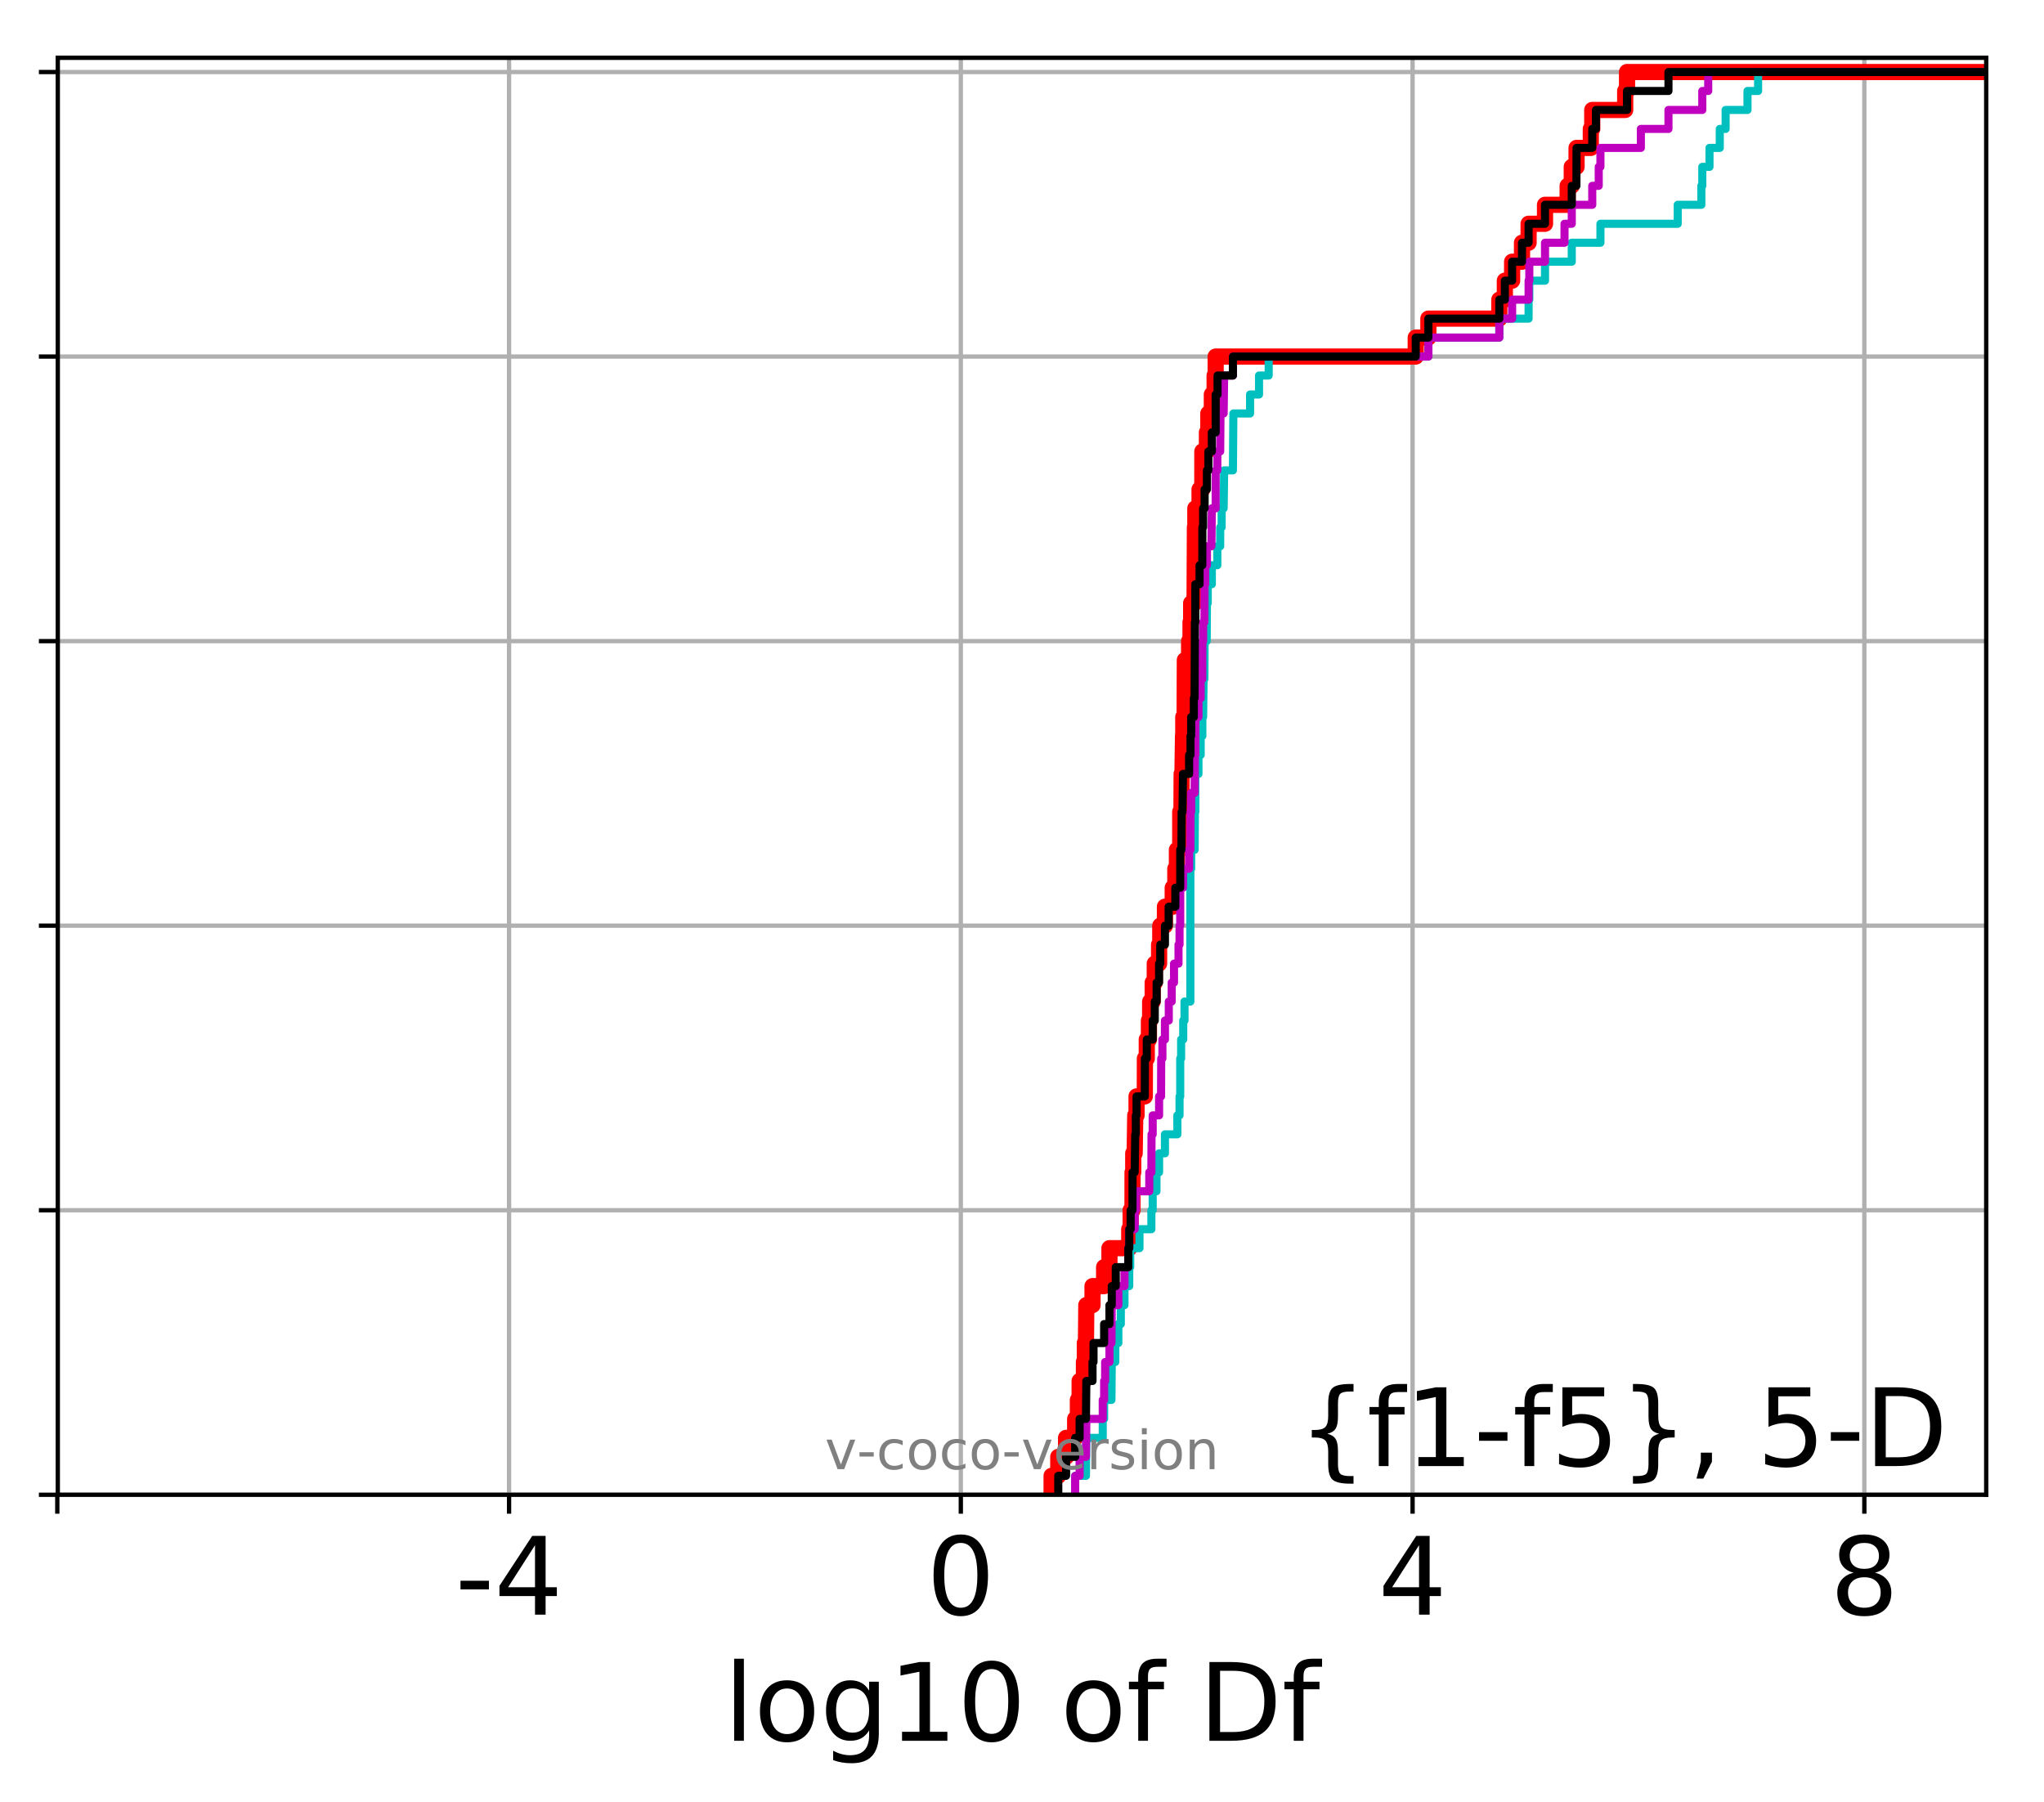 <?xml version="1.0" encoding="utf-8" standalone="no"?>
<!DOCTYPE svg PUBLIC "-//W3C//DTD SVG 1.1//EN"
  "http://www.w3.org/Graphics/SVG/1.1/DTD/svg11.dtd">
<!-- Created with matplotlib (http://matplotlib.org/) -->
<svg height="333.724pt" version="1.1" viewBox="0 0 378.52 333.724" width="378.52pt" xmlns="http://www.w3.org/2000/svg" xmlns:xlink="http://www.w3.org/1999/xlink">
 <defs>
  <style type="text/css">
*{stroke-linecap:butt;stroke-linejoin:round;}
  </style>
 </defs>
 <g id="figure_1">
  <g id="patch_1">
   <path d="M 0 333.724 
L 378.52 333.724 
L 378.52 0 
L 0 0 
z
" style="fill:#ffffff;"/>
  </g>
  <g id="axes_1">
   <g id="patch_2">
    <path d="M 10.7 276.812 
L 367.82 276.812 
L 367.82 10.7 
L 10.7 10.7 
z
" style="fill:#ffffff;"/>
   </g>
   <g id="matplotlib.axis_1">
    <g id="xtick_1">
     <g id="line2d_1">
      <path clip-path="url(#p6ccbc9b11a)" d="M 10.61 276.812 
L 10.61 10.7 
" style="fill:none;stroke:#b0b0b0;stroke-linecap:square;stroke-width:0.8;"/>
     </g>
     <g id="line2d_2">
      <defs>
       <path d="M 0 0 
L 0 3.5 
" id="m418e25ae33" style="stroke:#000000;stroke-width:0.8;"/>
      </defs>
      <g>
       <use style="stroke:#000000;stroke-width:0.8;" x="10.61" xlink:href="#m418e25ae33" y="276.812"/>
      </g>
     </g>
    </g>
    <g id="xtick_2">
     <g id="line2d_3">
      <path clip-path="url(#p6ccbc9b11a)" d="M 94.27 276.812 
L 94.27 10.7 
" style="fill:none;stroke:#b0b0b0;stroke-linecap:square;stroke-width:0.8;"/>
     </g>
     <g id="line2d_4">
      <g>
       <use style="stroke:#000000;stroke-width:0.8;" x="94.27" xlink:href="#m418e25ae33" y="276.812"/>
      </g>
     </g>
     <g id="text_1">
      <!-- -4 -->
      <defs>
       <path d="M 4.891 31.391 
L 31.203 31.391 
L 31.203 23.391 
L 4.891 23.391 
z
" id="DejaVuSans-2d"/>
       <path d="M 37.797 64.312 
L 12.891 25.391 
L 37.797 25.391 
z
M 35.203 72.906 
L 47.609 72.906 
L 47.609 25.391 
L 58.016 25.391 
L 58.016 17.188 
L 47.609 17.188 
L 47.609 0 
L 37.797 0 
L 37.797 17.188 
L 4.891 17.188 
L 4.891 26.703 
z
" id="DejaVuSans-34"/>
      </defs>
      <g transform="translate(84.299 299.009)scale(0.2 -0.2)">
       <use xlink:href="#DejaVuSans-2d"/>
       <use x="36.084" xlink:href="#DejaVuSans-34"/>
      </g>
     </g>
    </g>
    <g id="xtick_3">
     <g id="line2d_5">
      <path clip-path="url(#p6ccbc9b11a)" d="M 177.93 276.812 
L 177.93 10.7 
" style="fill:none;stroke:#b0b0b0;stroke-linecap:square;stroke-width:0.8;"/>
     </g>
     <g id="line2d_6">
      <g>
       <use style="stroke:#000000;stroke-width:0.8;" x="177.93" xlink:href="#m418e25ae33" y="276.812"/>
      </g>
     </g>
     <g id="text_2">
      <!-- 0 -->
      <defs>
       <path d="M 31.781 66.406 
Q 24.172 66.406 20.328 58.906 
Q 16.5 51.422 16.5 36.375 
Q 16.5 21.391 20.328 13.891 
Q 24.172 6.391 31.781 6.391 
Q 39.453 6.391 43.281 13.891 
Q 47.125 21.391 47.125 36.375 
Q 47.125 51.422 43.281 58.906 
Q 39.453 66.406 31.781 66.406 
z
M 31.781 74.219 
Q 44.047 74.219 50.516 64.516 
Q 56.984 54.828 56.984 36.375 
Q 56.984 17.969 50.516 8.266 
Q 44.047 -1.422 31.781 -1.422 
Q 19.531 -1.422 13.062 8.266 
Q 6.594 17.969 6.594 36.375 
Q 6.594 54.828 13.062 64.516 
Q 19.531 74.219 31.781 74.219 
z
" id="DejaVuSans-30"/>
      </defs>
      <g transform="translate(171.567 299.009)scale(0.2 -0.2)">
       <use xlink:href="#DejaVuSans-30"/>
      </g>
     </g>
    </g>
    <g id="xtick_4">
     <g id="line2d_7">
      <path clip-path="url(#p6ccbc9b11a)" d="M 261.59 276.812 
L 261.59 10.7 
" style="fill:none;stroke:#b0b0b0;stroke-linecap:square;stroke-width:0.8;"/>
     </g>
     <g id="line2d_8">
      <g>
       <use style="stroke:#000000;stroke-width:0.8;" x="261.59" xlink:href="#m418e25ae33" y="276.812"/>
      </g>
     </g>
     <g id="text_3">
      <!-- 4 -->
      <g transform="translate(255.227 299.009)scale(0.2 -0.2)">
       <use xlink:href="#DejaVuSans-34"/>
      </g>
     </g>
    </g>
    <g id="xtick_5">
     <g id="line2d_9">
      <path clip-path="url(#p6ccbc9b11a)" d="M 345.25 276.812 
L 345.25 10.7 
" style="fill:none;stroke:#b0b0b0;stroke-linecap:square;stroke-width:0.8;"/>
     </g>
     <g id="line2d_10">
      <g>
       <use style="stroke:#000000;stroke-width:0.8;" x="345.25" xlink:href="#m418e25ae33" y="276.812"/>
      </g>
     </g>
     <g id="text_4">
      <!-- 8 -->
      <defs>
       <path d="M 31.781 34.625 
Q 24.75 34.625 20.719 30.859 
Q 16.703 27.094 16.703 20.516 
Q 16.703 13.922 20.719 10.156 
Q 24.75 6.391 31.781 6.391 
Q 38.812 6.391 42.859 10.172 
Q 46.922 13.969 46.922 20.516 
Q 46.922 27.094 42.891 30.859 
Q 38.875 34.625 31.781 34.625 
z
M 21.922 38.812 
Q 15.578 40.375 12.031 44.719 
Q 8.5 49.078 8.5 55.328 
Q 8.5 64.062 14.719 69.141 
Q 20.953 74.219 31.781 74.219 
Q 42.672 74.219 48.875 69.141 
Q 55.078 64.062 55.078 55.328 
Q 55.078 49.078 51.531 44.719 
Q 48 40.375 41.703 38.812 
Q 48.828 37.156 52.797 32.312 
Q 56.781 27.484 56.781 20.516 
Q 56.781 9.906 50.312 4.234 
Q 43.844 -1.422 31.781 -1.422 
Q 19.734 -1.422 13.25 4.234 
Q 6.781 9.906 6.781 20.516 
Q 6.781 27.484 10.781 32.312 
Q 14.797 37.156 21.922 38.812 
z
M 18.312 54.391 
Q 18.312 48.734 21.844 45.562 
Q 25.391 42.391 31.781 42.391 
Q 38.141 42.391 41.719 45.562 
Q 45.312 48.734 45.312 54.391 
Q 45.312 60.062 41.719 63.234 
Q 38.141 66.406 31.781 66.406 
Q 25.391 66.406 21.844 63.234 
Q 18.312 60.062 18.312 54.391 
z
" id="DejaVuSans-38"/>
      </defs>
      <g transform="translate(338.887 299.009)scale(0.2 -0.2)">
       <use xlink:href="#DejaVuSans-38"/>
      </g>
     </g>
    </g>
    <g id="text_5">
     <!-- log10 of Df -->
     <defs>
      <path d="M 9.422 75.984 
L 18.406 75.984 
L 18.406 0 
L 9.422 0 
z
" id="DejaVuSans-6c"/>
      <path d="M 30.609 48.391 
Q 23.391 48.391 19.188 42.75 
Q 14.984 37.109 14.984 27.297 
Q 14.984 17.484 19.156 11.844 
Q 23.344 6.203 30.609 6.203 
Q 37.797 6.203 41.984 11.859 
Q 46.188 17.531 46.188 27.297 
Q 46.188 37.016 41.984 42.703 
Q 37.797 48.391 30.609 48.391 
z
M 30.609 56 
Q 42.328 56 49.016 48.375 
Q 55.719 40.766 55.719 27.297 
Q 55.719 13.875 49.016 6.219 
Q 42.328 -1.422 30.609 -1.422 
Q 18.844 -1.422 12.172 6.219 
Q 5.516 13.875 5.516 27.297 
Q 5.516 40.766 12.172 48.375 
Q 18.844 56 30.609 56 
z
" id="DejaVuSans-6f"/>
      <path d="M 45.406 27.984 
Q 45.406 37.75 41.375 43.109 
Q 37.359 48.484 30.078 48.484 
Q 22.859 48.484 18.828 43.109 
Q 14.797 37.75 14.797 27.984 
Q 14.797 18.266 18.828 12.891 
Q 22.859 7.516 30.078 7.516 
Q 37.359 7.516 41.375 12.891 
Q 45.406 18.266 45.406 27.984 
z
M 54.391 6.781 
Q 54.391 -7.172 48.188 -13.984 
Q 42 -20.797 29.203 -20.797 
Q 24.469 -20.797 20.266 -20.094 
Q 16.062 -19.391 12.109 -17.922 
L 12.109 -9.188 
Q 16.062 -11.328 19.922 -12.344 
Q 23.781 -13.375 27.781 -13.375 
Q 36.625 -13.375 41.016 -8.766 
Q 45.406 -4.156 45.406 5.172 
L 45.406 9.625 
Q 42.625 4.781 38.281 2.391 
Q 33.938 0 27.875 0 
Q 17.828 0 11.672 7.656 
Q 5.516 15.328 5.516 27.984 
Q 5.516 40.672 11.672 48.328 
Q 17.828 56 27.875 56 
Q 33.938 56 38.281 53.609 
Q 42.625 51.219 45.406 46.391 
L 45.406 54.688 
L 54.391 54.688 
z
" id="DejaVuSans-67"/>
      <path d="M 12.406 8.297 
L 28.516 8.297 
L 28.516 63.922 
L 10.984 60.406 
L 10.984 69.391 
L 28.422 72.906 
L 38.281 72.906 
L 38.281 8.297 
L 54.391 8.297 
L 54.391 0 
L 12.406 0 
z
" id="DejaVuSans-31"/>
      <path id="DejaVuSans-20"/>
      <path d="M 37.109 75.984 
L 37.109 68.5 
L 28.516 68.5 
Q 23.688 68.5 21.797 66.547 
Q 19.922 64.594 19.922 59.516 
L 19.922 54.688 
L 34.719 54.688 
L 34.719 47.703 
L 19.922 47.703 
L 19.922 0 
L 10.891 0 
L 10.891 47.703 
L 2.297 47.703 
L 2.297 54.688 
L 10.891 54.688 
L 10.891 58.5 
Q 10.891 67.625 15.141 71.797 
Q 19.391 75.984 28.609 75.984 
z
" id="DejaVuSans-66"/>
      <path d="M 19.672 64.797 
L 19.672 8.109 
L 31.594 8.109 
Q 46.688 8.109 53.688 14.938 
Q 60.688 21.781 60.688 36.531 
Q 60.688 51.172 53.688 57.984 
Q 46.688 64.797 31.594 64.797 
z
M 9.812 72.906 
L 30.078 72.906 
Q 51.266 72.906 61.172 64.094 
Q 71.094 55.281 71.094 36.531 
Q 71.094 17.672 61.125 8.828 
Q 51.172 0 30.078 0 
L 9.812 0 
z
" id="DejaVuSans-44"/>
     </defs>
     <g transform="translate(134.074 322.365)scale(0.2 -0.2)">
      <use xlink:href="#DejaVuSans-6c"/>
      <use x="27.783" xlink:href="#DejaVuSans-6f"/>
      <use x="88.965" xlink:href="#DejaVuSans-67"/>
      <use x="152.441" xlink:href="#DejaVuSans-31"/>
      <use x="216.064" xlink:href="#DejaVuSans-30"/>
      <use x="279.688" xlink:href="#DejaVuSans-20"/>
      <use x="311.475" xlink:href="#DejaVuSans-6f"/>
      <use x="372.656" xlink:href="#DejaVuSans-66"/>
      <use x="407.861" xlink:href="#DejaVuSans-20"/>
      <use x="439.648" xlink:href="#DejaVuSans-44"/>
      <use x="516.65" xlink:href="#DejaVuSans-66"/>
     </g>
    </g>
   </g>
   <g id="matplotlib.axis_2">
    <g id="ytick_1">
     <g id="line2d_11">
      <path clip-path="url(#p6ccbc9b11a)" d="M 10.7 276.812 
L 367.82 276.812 
" style="fill:none;stroke:#b0b0b0;stroke-linecap:square;stroke-width:0.8;"/>
     </g>
     <g id="line2d_12">
      <defs>
       <path d="M 0 0 
L -3.5 0 
" id="mf7ca89038b" style="stroke:#000000;stroke-width:0.8;"/>
      </defs>
      <g>
       <use style="stroke:#000000;stroke-width:0.8;" x="10.7" xlink:href="#mf7ca89038b" y="276.812"/>
      </g>
     </g>
    </g>
    <g id="ytick_2">
     <g id="line2d_13">
      <path clip-path="url(#p6ccbc9b11a)" d="M 10.7 224.117 
L 367.82 224.117 
" style="fill:none;stroke:#b0b0b0;stroke-linecap:square;stroke-width:0.8;"/>
     </g>
     <g id="line2d_14">
      <g>
       <use style="stroke:#000000;stroke-width:0.8;" x="10.7" xlink:href="#mf7ca89038b" y="224.117"/>
      </g>
     </g>
    </g>
    <g id="ytick_3">
     <g id="line2d_15">
      <path clip-path="url(#p6ccbc9b11a)" d="M 10.7 171.421 
L 367.82 171.421 
" style="fill:none;stroke:#b0b0b0;stroke-linecap:square;stroke-width:0.8;"/>
     </g>
     <g id="line2d_16">
      <g>
       <use style="stroke:#000000;stroke-width:0.8;" x="10.7" xlink:href="#mf7ca89038b" y="171.421"/>
      </g>
     </g>
    </g>
    <g id="ytick_4">
     <g id="line2d_17">
      <path clip-path="url(#p6ccbc9b11a)" d="M 10.7 118.726 
L 367.82 118.726 
" style="fill:none;stroke:#b0b0b0;stroke-linecap:square;stroke-width:0.8;"/>
     </g>
     <g id="line2d_18">
      <g>
       <use style="stroke:#000000;stroke-width:0.8;" x="10.7" xlink:href="#mf7ca89038b" y="118.726"/>
      </g>
     </g>
    </g>
    <g id="ytick_5">
     <g id="line2d_19">
      <path clip-path="url(#p6ccbc9b11a)" d="M 10.7 66.03 
L 367.82 66.03 
" style="fill:none;stroke:#b0b0b0;stroke-linecap:square;stroke-width:0.8;"/>
     </g>
     <g id="line2d_20">
      <g>
       <use style="stroke:#000000;stroke-width:0.8;" x="10.7" xlink:href="#mf7ca89038b" y="66.03"/>
      </g>
     </g>
    </g>
    <g id="ytick_6">
     <g id="line2d_21">
      <path clip-path="url(#p6ccbc9b11a)" d="M 10.7 13.335 
L 367.82 13.335 
" style="fill:none;stroke:#b0b0b0;stroke-linecap:square;stroke-width:0.8;"/>
     </g>
     <g id="line2d_22">
      <g>
       <use style="stroke:#000000;stroke-width:0.8;" x="10.7" xlink:href="#mf7ca89038b" y="13.335"/>
      </g>
     </g>
    </g>
   </g>
   <g id="line2d_23">
    <path clip-path="url(#p6ccbc9b11a)" d="M 194.744 276.812 
L 194.744 273.299 
L 195.978 273.299 
L 195.978 269.786 
L 197.422 269.786 
L 197.422 266.273 
L 199.106 266.273 
L 199.106 262.76 
L 199.611 262.76 
L 199.611 259.247 
L 199.93 259.247 
L 199.93 255.734 
L 200.73 255.734 
L 200.73 252.221 
L 200.896 252.221 
L 200.896 248.708 
L 201.104 248.708 
L 201.174 241.682 
L 202.32 241.682 
L 202.32 238.169 
L 204.469 238.169 
L 204.469 234.656 
L 205.456 234.656 
L 205.456 231.143 
L 209.119 231.143 
L 209.119 227.63 
L 209.378 227.63 
L 209.378 224.117 
L 209.72 224.117 
L 209.731 217.09 
L 209.86 217.09 
L 209.86 213.577 
L 210.125 213.577 
L 210.232 206.551 
L 210.474 206.551 
L 210.474 203.038 
L 211.999 203.038 
L 212.021 196.012 
L 212.366 196.012 
L 212.366 192.499 
L 212.767 192.499 
L 212.767 188.986 
L 212.994 188.986 
L 212.994 185.473 
L 213.462 185.473 
L 213.462 181.96 
L 213.846 181.96 
L 213.846 178.447 
L 214.646 178.447 
L 214.646 174.934 
L 214.866 174.934 
L 214.866 171.421 
L 215.73 171.421 
L 215.73 167.908 
L 217.171 167.908 
L 217.171 164.395 
L 217.654 164.395 
L 217.654 160.882 
L 217.947 160.882 
L 217.947 157.369 
L 218.56 157.369 
L 218.56 150.343 
L 218.79 150.343 
L 218.824 143.317 
L 218.977 143.317 
L 219.076 136.291 
L 219.128 136.291 
L 219.128 132.778 
L 219.373 132.778 
L 219.417 122.239 
L 220.205 122.239 
L 220.205 118.726 
L 220.467 118.726 
L 220.467 115.213 
L 220.586 115.213 
L 220.586 111.7 
L 221.216 111.7 
L 221.279 97.647 
L 221.361 97.647 
L 221.361 94.134 
L 222.139 94.134 
L 222.139 90.621 
L 222.649 90.621 
L 222.659 83.595 
L 223.506 83.595 
L 223.506 80.082 
L 223.766 80.082 
L 223.766 76.569 
L 224.415 76.569 
L 224.415 73.056 
L 224.931 73.056 
L 224.931 69.543 
L 225.125 69.543 
L 225.125 66.03 
L 262.173 66.03 
L 262.173 62.517 
L 264.514 62.517 
L 264.514 59.004 
L 277.655 59.004 
L 277.655 55.491 
L 278.677 55.491 
L 278.677 51.978 
L 280.024 51.978 
L 280.024 48.465 
L 281.853 48.465 
L 281.853 44.952 
L 283.075 44.952 
L 283.075 41.439 
L 286.114 41.439 
L 286.114 37.926 
L 290.306 37.926 
L 290.306 34.413 
L 291.069 34.413 
L 291.069 30.9 
L 291.956 30.9 
L 291.956 27.387 
L 294.596 27.387 
L 294.596 23.874 
L 294.863 23.874 
L 294.863 20.361 
L 300.961 20.361 
L 300.961 16.848 
L 301.304 16.848 
L 301.304 13.335 
L 301.304 13.335 
L 367.82 13.335 
L 367.82 13.335 
" style="fill:none;stroke:#ff0000;stroke-linecap:square;stroke-width:3;"/>
   </g>
   <g id="line2d_24">
    <path clip-path="url(#p6ccbc9b11a)" d="M 199.106 276.812 
L 199.106 273.299 
L 201.104 273.299 
L 201.174 266.273 
L 204.211 266.273 
L 204.211 262.76 
L 204.469 262.76 
L 204.469 259.247 
L 205.825 259.247 
L 205.882 252.221 
L 206.539 252.221 
L 206.539 248.708 
L 207.102 248.708 
L 207.102 245.195 
L 207.559 245.195 
L 207.559 241.682 
L 208.241 241.682 
L 208.241 238.169 
L 209.119 238.169 
L 209.119 234.656 
L 209.3 234.656 
L 209.3 231.143 
L 211.013 231.143 
L 211.013 227.63 
L 213.219 227.63 
L 213.219 224.117 
L 213.462 224.117 
L 213.462 220.604 
L 214.163 220.604 
L 214.163 217.09 
L 214.646 217.09 
L 214.646 213.577 
L 215.73 213.577 
L 215.73 210.064 
L 218.03 210.064 
L 218.03 206.551 
L 218.434 206.551 
L 218.434 203.038 
L 218.56 203.038 
L 218.56 196.012 
L 218.728 196.012 
L 218.728 192.499 
L 219.117 192.499 
L 219.117 188.986 
L 219.354 188.986 
L 219.354 185.473 
L 220.444 185.473 
L 220.444 160.882 
L 220.586 160.882 
L 220.586 157.369 
L 221.224 157.369 
L 221.278 150.343 
L 221.361 150.343 
L 221.361 143.317 
L 221.937 143.317 
L 221.937 139.804 
L 222.348 139.804 
L 222.348 136.291 
L 222.659 136.291 
L 222.659 132.778 
L 222.798 132.778 
L 222.887 125.752 
L 223.037 125.752 
L 223.078 118.726 
L 223.464 118.726 
L 223.506 111.7 
L 223.657 111.7 
L 223.657 108.187 
L 224.415 108.187 
L 224.415 104.674 
L 225.432 104.674 
L 225.432 101.161 
L 225.965 101.161 
L 225.965 97.647 
L 226.233 97.647 
L 226.233 94.134 
L 226.604 94.134 
L 226.693 87.108 
L 228.319 87.108 
L 228.403 76.569 
L 231.495 76.569 
L 231.495 73.056 
L 233.154 73.056 
L 233.154 69.543 
L 234.942 69.543 
L 234.942 66.03 
L 264.514 66.03 
L 264.514 62.517 
L 277.655 62.517 
L 277.655 59.004 
L 283.075 59.004 
L 283.075 55.491 
L 283.205 55.491 
L 283.205 51.978 
L 286.114 51.978 
L 286.114 48.465 
L 291.069 48.465 
L 291.069 44.952 
L 296.379 44.952 
L 296.379 41.439 
L 310.69 41.439 
L 310.69 37.926 
L 315.066 37.926 
L 315.066 34.413 
L 315.241 34.413 
L 315.241 30.9 
L 316.575 30.9 
L 316.575 27.387 
L 318.478 27.387 
L 318.478 23.874 
L 319.561 23.874 
L 319.561 20.361 
L 323.611 20.361 
L 323.611 16.848 
L 325.576 16.848 
L 325.576 13.335 
L 325.576 13.335 
L 367.82 13.335 
L 367.82 13.335 
" style="fill:none;stroke:#00bfbf;stroke-linecap:square;stroke-width:1.5;"/>
   </g>
   <g id="line2d_25">
    <path clip-path="url(#p6ccbc9b11a)" d="M 199.106 276.812 
L 199.106 273.299 
L 199.93 273.299 
L 199.93 269.786 
L 201.104 269.786 
L 201.174 262.76 
L 204.211 262.76 
L 204.211 259.247 
L 204.469 259.247 
L 204.469 255.734 
L 204.657 255.734 
L 204.657 252.221 
L 205.456 252.221 
L 205.456 248.708 
L 205.825 248.708 
L 205.882 241.682 
L 207.102 241.682 
L 207.102 238.169 
L 208.241 238.169 
L 208.241 234.656 
L 208.95 234.656 
L 208.95 231.143 
L 209.119 231.143 
L 209.119 227.63 
L 210.125 227.63 
L 210.125 224.117 
L 210.342 224.117 
L 210.342 220.604 
L 212.828 220.604 
L 212.828 217.09 
L 213.219 217.09 
L 213.249 210.064 
L 213.462 210.064 
L 213.462 206.551 
L 214.646 206.551 
L 214.646 203.038 
L 215.013 203.038 
L 215.04 196.012 
L 215.262 196.012 
L 215.262 192.499 
L 215.73 192.499 
L 215.73 188.986 
L 216.441 188.986 
L 216.441 185.473 
L 216.983 185.473 
L 216.983 181.96 
L 217.412 181.96 
L 217.412 178.447 
L 218.243 178.447 
L 218.243 174.934 
L 218.434 174.934 
L 218.434 171.421 
L 218.56 171.421 
L 218.56 164.395 
L 219.076 164.395 
L 219.076 160.882 
L 220.205 160.882 
L 220.205 157.369 
L 220.444 157.369 
L 220.475 150.343 
L 220.586 150.343 
L 220.586 146.83 
L 221.224 146.83 
L 221.278 139.804 
L 221.361 139.804 
L 221.361 132.778 
L 221.937 132.778 
L 221.937 129.265 
L 222.348 129.265 
L 222.348 125.752 
L 222.649 125.752 
L 222.659 118.726 
L 222.798 118.726 
L 222.798 115.213 
L 223.037 115.213 
L 223.078 108.187 
L 223.187 108.187 
L 223.187 104.674 
L 223.506 104.674 
L 223.506 101.161 
L 224.336 101.161 
L 224.415 94.134 
L 225.125 94.134 
L 225.125 87.108 
L 225.432 87.108 
L 225.432 83.595 
L 225.965 83.595 
L 226.014 76.569 
L 226.604 76.569 
L 226.693 69.543 
L 228.319 69.543 
L 228.319 66.03 
L 264.514 66.03 
L 264.514 62.517 
L 277.655 62.517 
L 277.655 59.004 
L 280.024 59.004 
L 280.024 55.491 
L 283.075 55.491 
L 283.075 51.978 
L 283.205 51.978 
L 283.205 48.465 
L 286.114 48.465 
L 286.114 44.952 
L 289.726 44.952 
L 289.726 41.439 
L 291.069 41.439 
L 291.069 37.926 
L 294.863 37.926 
L 294.863 34.413 
L 296.061 34.413 
L 296.061 30.9 
L 296.379 30.9 
L 296.379 27.387 
L 303.865 27.387 
L 303.865 23.874 
L 308.976 23.874 
L 308.976 20.361 
L 315.241 20.361 
L 315.241 16.848 
L 316.337 16.848 
L 316.337 13.335 
L 316.337 13.335 
L 367.82 13.335 
L 367.82 13.335 
" style="fill:none;stroke:#bf00bf;stroke-linecap:square;stroke-width:1.5;"/>
   </g>
   <g id="line2d_26">
    <path clip-path="url(#p6ccbc9b11a)" d="M 195.978 276.812 
L 195.978 273.299 
L 197.422 273.299 
L 197.422 269.786 
L 199.106 269.786 
L 199.106 266.273 
L 199.93 266.273 
L 199.93 262.76 
L 201.104 262.76 
L 201.174 255.734 
L 202.32 255.734 
L 202.32 252.221 
L 202.504 252.221 
L 202.504 248.708 
L 204.469 248.708 
L 204.469 245.195 
L 205.456 245.195 
L 205.456 241.682 
L 205.882 241.682 
L 205.882 238.169 
L 206.629 238.169 
L 206.629 234.656 
L 208.95 234.656 
L 208.95 231.143 
L 209.119 231.143 
L 209.119 227.63 
L 209.378 227.63 
L 209.378 224.117 
L 209.72 224.117 
L 209.731 217.09 
L 210.125 217.09 
L 210.232 210.064 
L 210.342 210.064 
L 210.342 206.551 
L 210.474 206.551 
L 210.474 203.038 
L 211.999 203.038 
L 212.021 196.012 
L 212.366 196.012 
L 212.366 192.499 
L 213.462 192.499 
L 213.462 188.986 
L 213.846 188.986 
L 213.846 185.473 
L 214.19 185.473 
L 214.19 181.96 
L 214.646 181.96 
L 214.646 178.447 
L 214.866 178.447 
L 214.866 174.934 
L 215.73 174.934 
L 215.73 171.421 
L 216.417 171.421 
L 216.417 167.908 
L 217.654 167.908 
L 217.654 164.395 
L 218.56 164.395 
L 218.56 157.369 
L 218.79 157.369 
L 218.824 150.343 
L 218.977 150.343 
L 219.076 143.317 
L 220.205 143.317 
L 220.205 139.804 
L 220.467 139.804 
L 220.467 136.291 
L 220.586 136.291 
L 220.586 132.778 
L 221.084 132.778 
L 221.084 129.265 
L 221.216 129.265 
L 221.279 115.213 
L 221.361 115.213 
L 221.361 108.187 
L 222.139 108.187 
L 222.139 104.674 
L 222.649 104.674 
L 222.659 97.647 
L 222.798 97.647 
L 222.798 94.134 
L 223.078 94.134 
L 223.078 90.621 
L 223.506 90.621 
L 223.506 87.108 
L 223.783 87.108 
L 223.783 83.595 
L 224.415 83.595 
L 224.415 80.082 
L 225.125 80.082 
L 225.125 73.056 
L 225.476 73.056 
L 225.476 69.543 
L 228.319 69.543 
L 228.319 66.03 
L 262.173 66.03 
L 262.173 62.517 
L 264.514 62.517 
L 264.514 59.004 
L 277.655 59.004 
L 277.655 55.491 
L 278.677 55.491 
L 278.677 51.978 
L 280.024 51.978 
L 280.024 48.465 
L 281.853 48.465 
L 281.853 44.952 
L 283.075 44.952 
L 283.075 41.439 
L 286.114 41.439 
L 286.114 37.926 
L 291.069 37.926 
L 291.069 34.413 
L 291.927 34.413 
L 291.956 27.387 
L 294.863 27.387 
L 294.863 23.874 
L 295.548 23.874 
L 295.548 20.361 
L 301.304 20.361 
L 301.304 16.848 
L 308.976 16.848 
L 308.976 13.335 
L 308.976 13.335 
L 367.82 13.335 
L 367.82 13.335 
" style="fill:none;stroke:#000000;stroke-linecap:square;stroke-width:1.5;"/>
   </g>
   <g id="patch_3">
    <path d="M 10.7 276.812 
L 10.7 10.7 
" style="fill:none;stroke:#000000;stroke-linecap:square;stroke-linejoin:miter;stroke-width:0.8;"/>
   </g>
   <g id="patch_4">
    <path d="M 367.82 276.812 
L 367.82 10.7 
" style="fill:none;stroke:#000000;stroke-linecap:square;stroke-linejoin:miter;stroke-width:0.8;"/>
   </g>
   <g id="patch_5">
    <path d="M 10.7 276.812 
L 367.82 276.812 
" style="fill:none;stroke:#000000;stroke-linecap:square;stroke-linejoin:miter;stroke-width:0.8;"/>
   </g>
   <g id="patch_6">
    <path d="M 10.7 10.7 
L 367.82 10.7 
" style="fill:none;stroke:#000000;stroke-linecap:square;stroke-linejoin:miter;stroke-width:0.8;"/>
   </g>
   <g id="text_6">
    <!-- {f1-f5}, 5-D -->
    <defs>
     <path d="M 51.125 -9.281 
L 51.125 -16.312 
L 48.094 -16.312 
Q 35.938 -16.312 31.812 -12.688 
Q 27.688 -9.078 27.688 1.703 
L 27.688 13.375 
Q 27.688 20.75 25.047 23.578 
Q 22.406 26.422 15.484 26.422 
L 12.5 26.422 
L 12.5 33.406 
L 15.484 33.406 
Q 22.469 33.406 25.078 36.203 
Q 27.688 39.016 27.688 46.297 
L 27.688 58.016 
Q 27.688 68.797 31.812 72.391 
Q 35.938 75.984 48.094 75.984 
L 51.125 75.984 
L 51.125 69 
L 47.797 69 
Q 40.922 69 38.812 66.844 
Q 36.719 64.703 36.719 57.812 
L 36.719 45.703 
Q 36.719 38.031 34.5 34.562 
Q 32.281 31.109 26.906 29.891 
Q 32.328 28.562 34.516 25.094 
Q 36.719 21.625 36.719 14.016 
L 36.719 1.906 
Q 36.719 -4.984 38.812 -7.125 
Q 40.922 -9.281 47.797 -9.281 
z
" id="DejaVuSans-7b"/>
     <path d="M 10.797 72.906 
L 49.516 72.906 
L 49.516 64.594 
L 19.828 64.594 
L 19.828 46.734 
Q 21.969 47.469 24.109 47.828 
Q 26.266 48.188 28.422 48.188 
Q 40.625 48.188 47.75 41.5 
Q 54.891 34.812 54.891 23.391 
Q 54.891 11.625 47.562 5.094 
Q 40.234 -1.422 26.906 -1.422 
Q 22.312 -1.422 17.547 -0.641 
Q 12.797 0.141 7.719 1.703 
L 7.719 11.625 
Q 12.109 9.234 16.797 8.062 
Q 21.484 6.891 26.703 6.891 
Q 35.156 6.891 40.078 11.328 
Q 45.016 15.766 45.016 23.391 
Q 45.016 31 40.078 35.438 
Q 35.156 39.891 26.703 39.891 
Q 22.75 39.891 18.812 39.016 
Q 14.891 38.141 10.797 36.281 
z
" id="DejaVuSans-35"/>
     <path d="M 12.5 -9.281 
L 15.922 -9.281 
Q 22.75 -9.281 24.828 -7.172 
Q 26.906 -5.078 26.906 1.906 
L 26.906 14.016 
Q 26.906 21.625 29.094 25.094 
Q 31.297 28.562 36.719 29.891 
Q 31.297 31.109 29.094 34.562 
Q 26.906 38.031 26.906 45.703 
L 26.906 57.812 
Q 26.906 64.75 24.828 66.875 
Q 22.75 69 15.922 69 
L 12.5 69 
L 12.5 75.984 
L 15.578 75.984 
Q 27.734 75.984 31.812 72.391 
Q 35.891 68.797 35.891 58.016 
L 35.891 46.297 
Q 35.891 39.016 38.516 36.203 
Q 41.156 33.406 48.094 33.406 
L 51.125 33.406 
L 51.125 26.422 
L 48.094 26.422 
Q 41.156 26.422 38.516 23.578 
Q 35.891 20.75 35.891 13.375 
L 35.891 1.703 
Q 35.891 -9.078 31.812 -12.688 
Q 27.734 -16.312 15.578 -16.312 
L 12.5 -16.312 
z
" id="DejaVuSans-7d"/>
     <path d="M 11.719 12.406 
L 22.016 12.406 
L 22.016 4 
L 14.016 -11.625 
L 7.719 -11.625 
L 11.719 4 
z
" id="DejaVuSans-2c"/>
    </defs>
    <g transform="translate(240.428 271.49)scale(0.2 -0.2)">
     <use xlink:href="#DejaVuSans-7b"/>
     <use x="63.623" xlink:href="#DejaVuSans-66"/>
     <use x="98.828" xlink:href="#DejaVuSans-31"/>
     <use x="162.451" xlink:href="#DejaVuSans-2d"/>
     <use x="198.535" xlink:href="#DejaVuSans-66"/>
     <use x="233.74" xlink:href="#DejaVuSans-35"/>
     <use x="297.363" xlink:href="#DejaVuSans-7d"/>
     <use x="360.986" xlink:href="#DejaVuSans-2c"/>
     <use x="392.773" xlink:href="#DejaVuSans-20"/>
     <use x="424.561" xlink:href="#DejaVuSans-35"/>
     <use x="488.184" xlink:href="#DejaVuSans-2d"/>
     <use x="524.268" xlink:href="#DejaVuSans-44"/>
    </g>
   </g>
   <g id="text_7">
    <!-- v-coco-version -->
    <defs>
     <path d="M 2.984 54.688 
L 12.5 54.688 
L 29.594 8.797 
L 46.688 54.688 
L 56.203 54.688 
L 35.688 0 
L 23.484 0 
z
" id="DejaVuSans-76"/>
     <path d="M 48.781 52.594 
L 48.781 44.188 
Q 44.969 46.297 41.141 47.344 
Q 37.312 48.391 33.406 48.391 
Q 24.656 48.391 19.812 42.844 
Q 14.984 37.312 14.984 27.297 
Q 14.984 17.281 19.812 11.734 
Q 24.656 6.203 33.406 6.203 
Q 37.312 6.203 41.141 7.25 
Q 44.969 8.297 48.781 10.406 
L 48.781 2.094 
Q 45.016 0.344 40.984 -0.531 
Q 36.969 -1.422 32.422 -1.422 
Q 20.062 -1.422 12.781 6.344 
Q 5.516 14.109 5.516 27.297 
Q 5.516 40.672 12.859 48.328 
Q 20.219 56 33.016 56 
Q 37.156 56 41.109 55.141 
Q 45.062 54.297 48.781 52.594 
z
" id="DejaVuSans-63"/>
     <path d="M 56.203 29.594 
L 56.203 25.203 
L 14.891 25.203 
Q 15.484 15.922 20.484 11.062 
Q 25.484 6.203 34.422 6.203 
Q 39.594 6.203 44.453 7.469 
Q 49.312 8.734 54.109 11.281 
L 54.109 2.781 
Q 49.266 0.734 44.188 -0.344 
Q 39.109 -1.422 33.891 -1.422 
Q 20.797 -1.422 13.156 6.188 
Q 5.516 13.812 5.516 26.812 
Q 5.516 40.234 12.766 48.109 
Q 20.016 56 32.328 56 
Q 43.359 56 49.781 48.891 
Q 56.203 41.797 56.203 29.594 
z
M 47.219 32.234 
Q 47.125 39.594 43.094 43.984 
Q 39.062 48.391 32.422 48.391 
Q 24.906 48.391 20.391 44.141 
Q 15.875 39.891 15.188 32.172 
z
" id="DejaVuSans-65"/>
     <path d="M 41.109 46.297 
Q 39.594 47.172 37.812 47.578 
Q 36.031 48 33.891 48 
Q 26.266 48 22.188 43.047 
Q 18.109 38.094 18.109 28.812 
L 18.109 0 
L 9.078 0 
L 9.078 54.688 
L 18.109 54.688 
L 18.109 46.188 
Q 20.953 51.172 25.484 53.578 
Q 30.031 56 36.531 56 
Q 37.453 56 38.578 55.875 
Q 39.703 55.766 41.062 55.516 
z
" id="DejaVuSans-72"/>
     <path d="M 44.281 53.078 
L 44.281 44.578 
Q 40.484 46.531 36.375 47.5 
Q 32.281 48.484 27.875 48.484 
Q 21.188 48.484 17.844 46.438 
Q 14.5 44.391 14.5 40.281 
Q 14.5 37.156 16.891 35.375 
Q 19.281 33.594 26.516 31.984 
L 29.594 31.297 
Q 39.156 29.25 43.188 25.516 
Q 47.219 21.781 47.219 15.094 
Q 47.219 7.469 41.188 3.016 
Q 35.156 -1.422 24.609 -1.422 
Q 20.219 -1.422 15.453 -0.562 
Q 10.688 0.297 5.422 2 
L 5.422 11.281 
Q 10.406 8.688 15.234 7.391 
Q 20.062 6.109 24.812 6.109 
Q 31.156 6.109 34.562 8.281 
Q 37.984 10.453 37.984 14.406 
Q 37.984 18.062 35.516 20.016 
Q 33.062 21.969 24.703 23.781 
L 21.578 24.516 
Q 13.234 26.266 9.516 29.906 
Q 5.812 33.547 5.812 39.891 
Q 5.812 47.609 11.281 51.797 
Q 16.75 56 26.812 56 
Q 31.781 56 36.172 55.266 
Q 40.578 54.547 44.281 53.078 
z
" id="DejaVuSans-73"/>
     <path d="M 9.422 54.688 
L 18.406 54.688 
L 18.406 0 
L 9.422 0 
z
M 9.422 75.984 
L 18.406 75.984 
L 18.406 64.594 
L 9.422 64.594 
z
" id="DejaVuSans-69"/>
     <path d="M 54.891 33.016 
L 54.891 0 
L 45.906 0 
L 45.906 32.719 
Q 45.906 40.484 42.875 44.328 
Q 39.844 48.188 33.797 48.188 
Q 26.516 48.188 22.312 43.547 
Q 18.109 38.922 18.109 30.906 
L 18.109 0 
L 9.078 0 
L 9.078 54.688 
L 18.109 54.688 
L 18.109 46.188 
Q 21.344 51.125 25.703 53.562 
Q 30.078 56 35.797 56 
Q 45.219 56 50.047 50.172 
Q 54.891 44.344 54.891 33.016 
z
" id="DejaVuSans-6e"/>
    </defs>
    <g style="fill:#808080;" transform="translate(152.765 272.071)scale(0.1 -0.1)">
     <use xlink:href="#DejaVuSans-76"/>
     <use x="59.148" xlink:href="#DejaVuSans-2d"/>
     <use x="95.232" xlink:href="#DejaVuSans-63"/>
     <use x="150.213" xlink:href="#DejaVuSans-6f"/>
     <use x="211.395" xlink:href="#DejaVuSans-63"/>
     <use x="266.375" xlink:href="#DejaVuSans-6f"/>
     <use x="327.572" xlink:href="#DejaVuSans-2d"/>
     <use x="363.625" xlink:href="#DejaVuSans-76"/>
     <use x="422.805" xlink:href="#DejaVuSans-65"/>
     <use x="484.328" xlink:href="#DejaVuSans-72"/>
     <use x="525.441" xlink:href="#DejaVuSans-73"/>
     <use x="577.541" xlink:href="#DejaVuSans-69"/>
     <use x="605.324" xlink:href="#DejaVuSans-6f"/>
     <use x="666.506" xlink:href="#DejaVuSans-6e"/>
    </g>
   </g>
  </g>
 </g>
 <defs>
  <clipPath id="p6ccbc9b11a">
   <rect height="266.112" width="357.12" x="10.7" y="10.7"/>
  </clipPath>
 </defs>
</svg>
